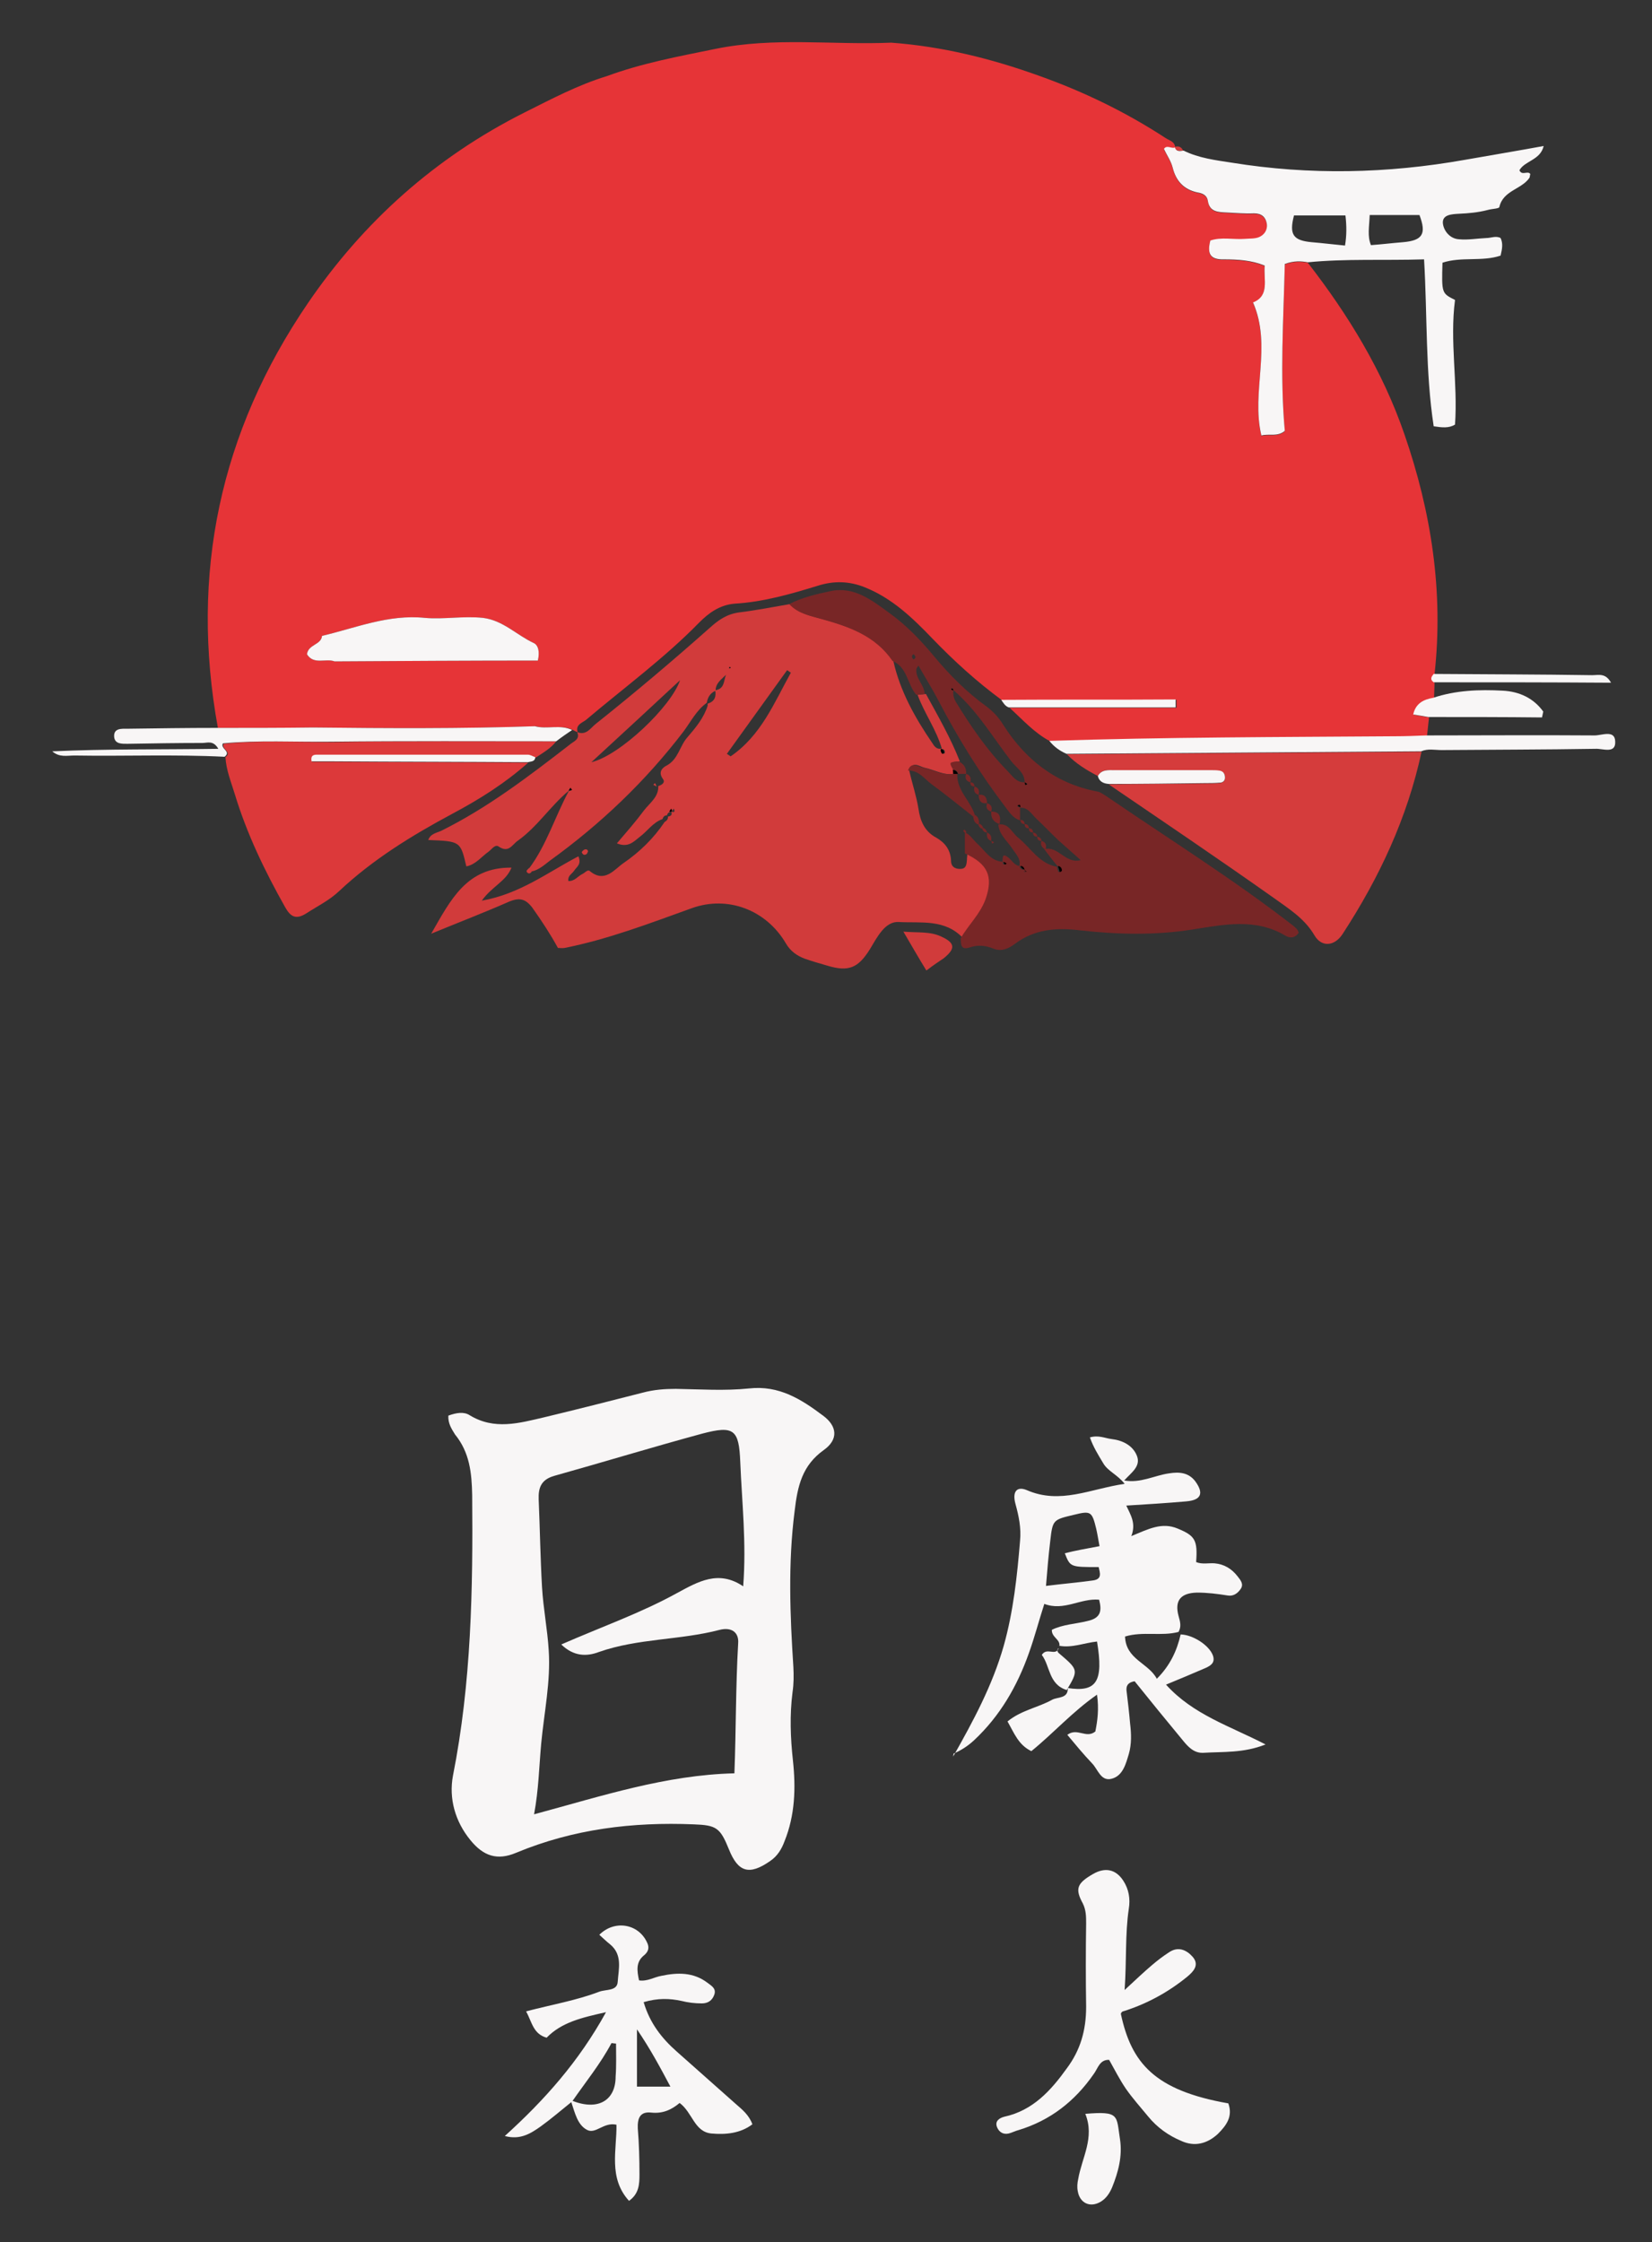 <?xml version="1.0" encoding="utf-8"?>
<!-- Generator: Adobe Illustrator 19.0.0, SVG Export Plug-In . SVG Version: 6.00 Build 0)  -->
<svg version="1.1" id="Camada_1" xmlns="http://www.w3.org/2000/svg" xmlns:xlink="http://www.w3.org/1999/xlink" x="0px" y="0px"
	 viewBox="107 167 395 536" style="enable-background:new 107 167 395 536;" xml:space="preserve">
<rect x="107" y="167" width="395" height="536" fill="#333333" stroke="none"/>
<style type="text/css">
	.st0{fill:#D13B3B;}
	.st1{fill:#E63437;}
	.st2{fill:#F8F6F6;}
	.st3{fill:#782626;}
	.st4{fill:#D53C3C;}
	.st5{fill:#DC393A;}
</style>
<g>
	<path class="st0" d="M245,342c2.2,0.9,3.2-1,4.5-2c9.3-7.4,18.4-15.1,27.3-23c2-1.8,4-3.2,6.9-3.6c4.1-0.5,8.1-1.3,12.2-2
		c2.1,2.3,5,2.8,7.8,3.6c6.5,1.8,12.8,4,16.9,10c1.6,7.2,5.2,13.6,9.3,19.6c0.5,0.8,1.1,1.7,2.4,1.3c-0.3,0.5,0,0.9,0.2,1.3
		c0,0,0.4-0.1,0.4-0.2c0.1-0.6-0.2-0.9-0.7-1c-1.3-4.6-4.2-8.5-5.8-12.9c0.7-0.1,1.3-0.1,2-0.2c2.9,5.3,5.9,10.5,8.1,16.1
		c-2.3,0.2-2.3,0.2-1.4,2c0,0.3,0.1,0.7,0.1,1c-2.6,0.4-4.8-1-7.2-1.5c-1.2-0.3-2.8-1.7-3.6,0.7c0.7,3.1,1.7,6,2.2,9.1
		c0.4,2.8,1.4,5.4,4.2,6.9c2.1,1.2,3.5,2.9,3.6,5.6c0,1.4,1,2,2.4,1.9c1.3-0.1,1.3-1.2,1.4-2.2c0-0.5,0.1-1,0.1-1.5
		c5.5,2.5,6.8,5.4,5,10.8c-1.3,3.7-4.1,6.2-6,9.5c-4.3-4.7-10.2-3.6-15.4-3.9c-3.3-0.2-5.2,3.7-6.9,6.5c-2.8,4.5-5.1,5.5-10.3,3.9
		c-1.7-0.5-3.5-1-5.2-1.6c-1.9-0.7-3.5-1.8-4.6-3.7c-4.7-8-13.9-11.5-22.5-8.4c-10,3.6-19.9,7.4-30.4,9.5c-0.5,0.1-1,0-1.6,0
		c-1.8-3.3-3.9-6.5-6.1-9.6c-1.6-2.1-3-2.5-5.5-1.5c-5.9,2.6-11.9,4.9-18.7,7.7c4.7-8.2,8.5-15.9,19.2-15.8
		c-1.3,3.3-4.7,4.5-7.1,7.9c9.1-1.6,15.8-6.8,23.1-10.6c0.8,1.9-0.4,2.5-1,3.4c-0.5,0.8-1.6,1.2-1.4,2.5c1.5,0.1,2.3-1.2,3.4-1.7
		c0.6-0.3,1.2-1.1,1.7-0.7c3.6,3,5.9-0.4,8.1-1.9c3.8-2.6,7.2-5.9,9.8-9.8c0.5-0.3,0.9-0.7,0.8-1.3c0.7-0.1,1.1-0.4,0.8-1.2
		c0.8,0.3,0.9,0,0.6-0.7c-0.2,0.2-0.3,0.5-0.5,0.7c-0.6,0.1-1,0.3-1.1,0.9c-0.6,0-0.9,0.3-1.1,0.9c-2.3,0.8-3.6,2.9-5.5,4.3
		c-1.4,1.1-2.7,2.6-5.4,1.5c2.3-2.7,4.5-5.2,6.5-7.9c1.4-1.8,3.5-3.2,3.4-5.8L264,355c1.1-0.2,2.2-0.9,1.5-1.8
		c-1.3-1.8,0.1-2.8,0.9-3.2c2.8-1.5,3.1-4.7,5-6.8c1.9-2.2,3.9-4.6,4.8-7.5c0-0.1,0-0.3,0-0.5c1.7-0.5,2.1-1.7,1.8-3.2
		c2.3-0.3,2-2.3,2.6-3.7c-1.1,1.1-2.5,2-2.5,3.8c-1.3,0.6-1.9,1.6-2.1,2.9c-2.5,1.8-3.8,4.5-5.6,6.9c-9.1,11.9-19.8,22.1-32,30.9
		c-1.3,1-2.5,2.1-4.2,2.5c-0.2-0.2-0.5-0.5-0.7-0.7c4.2-5.6,6.2-12.4,9.5-18.5c0.2-0.1,0.5-0.1,0.7-0.2c-0.1-0.2-0.2-0.3-0.4-0.5
		c-0.1,0.2-0.3,0.5-0.4,0.7c-4.3,3.6-7.4,8.5-12,11.8c-1.4,0.9-2.2,3.1-4.6,1.5c-0.9-0.7-1.7,0.6-2.5,1.2c-1.7,1.2-3.1,3.1-5.3,3.5
		c-1.4-6-1.4-6-9.1-6.3c0.5-1.5,2-1.7,3.1-2.2c11.1-5.5,20.9-13,30.6-20.5C244.1,344.2,245.8,343.8,245,342L245,342z M248.4,349.2
		c6.8-1.6,19.1-13.3,21.2-19.6C262.5,336.2,255.9,342.3,248.4,349.2z M296.1,327.8c-0.3-0.2-0.6-0.4-0.9-0.6
		c-4.8,6.7-9.6,13.3-14.4,20c0.3,0.2,0.6,0.4,0.9,0.6C289,342.8,292.1,335,296.1,327.8z M281.7,326.6l-0.3-0.2l-0.1,0.4L281.7,326.6
		z"/>
	<g>
		<path class="st1" d="M245,342L245,342L245,342L245,342z"/>
		<path class="st1" d="M442.8,270.8c-5.2-15.1-13.4-28.5-23.1-41c-1.6-0.3-3.3-0.4-5.5,0.4c-0.3,13.2-1.2,26.6,0,39.9
			c-1.8,1.5-3.7,0.6-5.6,1.1c-2.5-10.5,2.6-21.3-2-31.8c4-1.6,2.5-5.3,2.8-8.8c-3.1-1.3-6.5-1.5-9.7-1.5c-3.4,0.1-4.1-1.4-3.3-4.5
			c2.6-0.9,5.5-0.2,8.2-0.4c1.1-0.1,2.4,0,3.4-0.4c1.2-0.5,2.1-1.6,1.9-3.2c-0.3-1.7-1.3-2.5-3.1-2.5c-2.2,0.1-4.3-0.1-6.5-0.2
			c-2-0.1-4.1-0.1-4.5-2.8c-0.2-1.3-1.2-1.8-2.5-2c-3.2-0.7-5.1-2.7-5.9-5.9c-0.4-1.6-1.4-3-2.1-4.5c0.7-1.1,1.9,0.1,2.7-0.4
			c-0.1-1.5-1.4-1.7-2.3-2.3c-9.5-6.2-19.6-11.1-30.3-14.9c-11.4-4.1-23.1-7-35.3-7.9c-14,0.6-28-1.4-42.1,1.5
			c-8.8,1.8-17.5,3.4-25.9,6.5c-6.9,2.1-13.3,5.5-19.7,8.7c-21.3,10.7-38.5,26.1-51.8,45.6c-21,30.8-28.2,64.7-21.5,101.5
			c7.7,0,15.4,0,23-0.1c17.7,0.2,35.3,0.3,53-0.3c2.9,0.8,6-0.5,8.9,0.9c0.4,0.2,0.7,0.4,1.1,0.5c-0.5-1.8,1.1-2.2,2-2.9
			c9.1-7.7,18.8-14.8,27.1-23.3c2.2-2.2,4.8-4.2,8.5-4.5c6.8-0.4,13.4-2.3,19.9-4.3c3.8-1.2,7.5-1.1,11.2,0.4
			c6.5,2.6,11.4,7.3,16.1,12.2c5.2,5.4,10.7,10.4,16.7,14.8c13.9-0.1,27.8,0,41.7-0.1c0,0.6,0,1.2,0,1.9c-13.3,0-26.6,0-39.9,0
			c3.1,2.8,5.9,6,9.7,8c27.5-0.9,55.1-0.9,82.6-1.1c2.5,0,5-0.1,7.5-0.2c0.2-1.5,0.3-3,0.5-4.4c-1.1-0.2-2.2-0.4-3.6-0.6
			c0.6-2.7,2.5-3.6,4.8-4c0-1.2,0.1-2.5,0.1-3.7c-1-0.7-0.5-1.4,0-2C452.2,308.4,449.2,289.3,442.8,270.8z M187,325.1
			c-2.1-0.8-5,0.9-6.6-1.7c0.3-2.4,3.4-2.2,3.6-4.4c8.1-1.9,15.9-5.2,24.6-4.3c4.5,0.4,9.2-0.5,13.9,0c4.8,0.6,8,4.1,12.1,6
			c1.1,0.5,1.5,2.1,1,4.2C219.5,324.9,203.2,325,187,325.1z"/>
	</g>
	<path class="st2" d="M214.2,505.4c1.9-0.7,3.7-1,5.1-0.1c5.9,3.6,11.8,1.9,17.8,0.5c7.9-1.9,15.8-3.9,23.6-5.9
		c2.6-0.7,5.2-0.9,7.9-0.9c5.8,0.1,11.7,0.5,17.5-0.1c7.2-0.8,12.5,2.6,17.7,6.5c3.4,2.5,3.7,5.7,0.2,8.2c-5.2,3.7-6.3,8.6-7,14.6
		c-1.6,12.5-1.1,24.9-0.3,37.3c0.1,2,0.1,4-0.2,6c-0.7,5.5-0.5,10.9,0.1,16.4c0.7,6.5,0.5,13-2,19.2c-0.7,1.9-1.7,3.6-3.5,4.8
		c-4.9,3.4-7.6,2.7-9.8-2.8c-2.1-5.2-3-5.8-8.4-6c-14.6-0.6-28.8,1.1-42.5,6.8c-4.5,1.9-7.8,0.8-10.9-3c-3.7-4.5-5.2-10-4.2-15.4
		c4.4-22.2,4.8-44.6,4.6-67.1c-0.1-5.3-0.6-10.2-4.1-14.5C215,508.6,214.1,507.3,214.2,505.4z M241.2,560.1
		c9.6-4.2,19-7.5,27.7-12.3c5-2.7,9.9-5.6,15.8-1.6c0.8-10.4-0.3-20-0.7-29.7c-0.3-7.8-1.5-8.8-9.1-6.8
		c-11.8,3.2-23.6,6.8-35.4,10.1c-3.1,0.9-3.8,2.8-3.7,5.6c0.3,7,0.4,14,0.8,21c0.3,5.1,1.3,10.1,1.6,15.1c0.5,7.4-1.1,14.9-1.8,22.3
		c-0.5,5.5-0.6,11-1.7,16.9c16.3-4.4,31.5-9.4,47.9-9.8c0.4-10.5,0.3-20.8,0.9-31.1c0.2-2.6-1.6-3.9-4.4-3.2
		c-9.5,2.5-19.5,2-28.9,5.3C247.3,563,244.2,563,241.2,560.1z"/>
	<path class="st2" d="M334.9,586.9c4.8-8.5,9.4-17,12.1-26.5c2.3-8.2,3.2-16.6,3.9-25.1c0.3-3-0.3-5.9-1.1-8.8
		c-0.8-2.9,0.3-4.3,2.7-3.3c8,3.5,15.2-0.3,23.4-1.5c-1.7-2.2-4-3-5.1-4.9c-1.2-2-2.4-3.9-3.2-6.2c2.1-0.6,3.6,0.2,5.2,0.4
		c2.6,0.3,5,1.5,6,3.9c1.1,2.6-1.3,4.1-3,6c3.9,0.7,7.2-1.2,10.7-1.7c2.5-0.4,4.7-0.2,6.3,1.9c2.1,2.9,1.4,4.5-2.2,4.8
		c-4.6,0.4-9.3,0.7-14.3,1c1,2.2,2.4,4.2,1.2,7.3c4.1-1.7,7.3-3.4,11.1-1.8c4.1,1.7,4.8,2.7,4.4,8c1.4,0.6,3,0.2,4.4,0.3
		c2.3,0.2,4.1,1.3,5.5,3.1c0.7,0.9,1.6,1.9,0.7,3.1c-0.7,1-1.7,1.7-3,1.5c-2.5-0.4-4.9-0.7-7.4-0.7c-3.9,0.1-5.4,1.9-4.4,5.6
		c0.4,1.4,0.7,2.5,0,3.8c-4.1,1.1-8.5-0.2-12.8,1.1c0.2,5.5,5.6,6.3,7.6,10.1c3.2-3.2,4.8-6.7,5.7-10.6c3,0.1,6.8,2.6,7.7,5
		c0.6,1.7-0.4,2.4-1.7,3c-3,1.3-6.1,2.6-9.5,4c6.5,7.2,15.3,9.9,23.8,14.3c-5.3,2.1-10.1,1.7-14.9,2c-2.2,0.1-3.6-1.4-4.9-3
		c-3.9-4.7-7.8-9.5-11.5-14.1c-1.9,0.3-2.1,1.4-1.9,2.6c0.3,2.5,0.6,5,0.8,7.4c0.3,2.5,0.4,5-0.3,7.4c-0.7,2.3-1.4,5.2-4.1,5.9
		c-2.6,0.7-3.3-2.3-4.7-3.7c-2-2.1-3.9-4.4-5.9-6.8c2.4-1.8,4.5,1,6.7-0.8c0.5-2.5,0.9-5.3,0.4-8.8c-5.9,4.1-10.4,9.2-15.7,13.5
		c-3.1-1.5-4.1-4.3-5.7-7.1c3.3-2.7,7.3-3.3,10.7-5.2c1.3-0.7,3.9-0.2,3.7-2.9l-0.1,0.1c7,1.1,8.7-1.5,7.1-11.1c-3,0.3-6,1.6-9.1,1
		l0.1,0.1c0.3-1.6-1.9-2.1-1.8-3.9c2.6-1.3,5.7-1.4,8.5-2.1c3.2-0.7,3.5-2.4,2.8-5.1c-4.5-0.4-8.4,2.8-13.1,1
		c-1.3,4-2.3,7.9-3.7,11.8c-2.8,7.9-6.9,15-13.1,20.8c-1.5,1.4-3.1,2.4-4.9,3.2L334.9,586.9z M369.9,536.6c-0.3-1.6-0.5-2.9-0.8-4.2
		c-1-4.1-1.3-4.3-5.3-3.3c-5.1,1.2-5.1,1.2-5.7,6.4c-0.4,3.4-0.7,6.8-1,10.6c4-0.5,7.6-0.8,11.2-1.3c2.3-0.3,1.7-1.8,1.4-3.2
		c-6.8,0-6.8,0-8.1-3.3C364.3,537.6,366.8,537.2,369.9,536.6z"/>
	<path class="st3" d="M328.1,332.9c-0.7,0.1-1.3,0.1-2,0.2c-2.2-2.5-2.1-6.6-5.7-8.1c-4.1-6-10.4-8.2-16.9-10
		c-2.8-0.8-5.7-1.3-7.8-3.6c3.1-1.6,6.6-2.4,9.9-3.1c5.6-1.2,9.9,2.2,14,5.2c4.2,3,7.7,6.7,11,10.7c3.6,4.3,7.6,8.3,12.3,11.7
		c1.6,1.2,2.9,2.6,4,4.4c5.3,8.3,12.5,14,22.4,15.9c0.8,0.1,1.5,0.7,2.2,1.1c14.9,10.2,30.3,19.8,44.6,30.9c0.6,0.5,1.3,1,1.4,1.8
		c-0.9,1.4-2.3,1.2-3.1,0.7c-7.2-4.3-14.7-2.7-22.3-1.5c-8.9,1.4-17.9,1.2-26.8,0.2c-5.7-0.7-10.9-0.3-15.6,3.2
		c-1.6,1.2-3.2,1.9-5.1,1.2c-1.9-0.8-3.8-1-5.8-0.3c-2.2,0.7-2-0.9-2.1-2.2c1.9-3.3,4.7-5.8,6-9.5c1.8-5.3,0.5-8.3-5-10.8
		c0-1.7,0-3.3,0-5c1.3,0.5,1.9,1.7,2.9,2.6c1.9,1.7,3.2,4.2,6.1,4.4c0.1,0.4,0.1,1,0.7,0.4c-0.2-0.1-0.5-0.3-0.7-0.4
		c0.1-0.8-0.2-2.3,1.4-1c0.9,0.7,1.4,1.8,2.6,2c0.1,0.5,0.5,0.8,1,1c0.1,0.1,0.1,0.3,0.2,0.4c0,0.1,0.2,0.1,0.3,0.1
		c-0.2-0.1-0.3-0.3-0.5-0.4c-0.1-0.6-0.3-1-1-1c0.5-1.8-0.8-2.9-1.7-4.3c-1.2-1.8-3.1-3.3-3.3-5.7c2.5-0.4,3.2,1.9,4.7,3.1
		c3,2.4,5,6.2,9.3,7c0.1,0.4,0.2,0.9,0.4,1.3c0.2-0.1,0.5-0.3,0.5-0.4c0-0.5-0.3-0.9-0.8-1.1c-1-1.3-2.1-2.6-3.1-4
		c3.3-0.9,5.1,3.6,8.7,2.6c-1.9-1.7-3.6-3.2-5.3-4.7c-1.8-1.7-3.5-3.5-5.3-5.2c-1.2-1.1-2-2.8-4-2.6c-0.1-0.3,0.1-1-0.6-0.4
		c0.2,0.1,0.4,0.3,0.7,0.4c0,1,0,2,0,3c-1.7-0.5-2.6-2-3.6-3.3c-6-7.9-11.2-16.3-15.8-25.1c-1.5-2.9-3.2-5.6-4.9-8.6
		c-0.4,0.6-0.5,0.7-0.5,0.9C325.9,329.2,328,330.7,328.1,332.9z M352,354c0.1,0.3,0,0.9,0.7,0.4C352.4,354.3,352.2,354.1,352,354
		c0-2.3-1.9-3.4-3.1-4.9c-4.5-5.8-8.2-12.2-13.9-17.1c-0.1-0.1-0.1-0.3-0.2-0.4s-0.3-0.1-0.3-0.1c-0.1,0.3,0.1,0.5,0.5,0.4
		c-0.2,1,0,1.9,0.5,2.8c3.6,5.9,7.5,11.6,12.4,16.6C349.1,352.5,350,354.1,352,354z M325.8,323.8c-0.1-0.1-0.3-0.4-0.3-0.4
		c-0.4,0.1-0.5,0.4-0.4,0.8c0.1,0.1,0.2,0.4,0.3,0.4C325.8,324.5,326,324.2,325.8,323.8z"/>
	<path class="st4" d="M369.5,352.5c-2.7-1.4-5.3-3-7.4-5.2c28.3-0.2,56.5-0.4,84.8-0.6c-3.4,15.8-10.1,30.1-18.9,43.6
		c-1.9,2.9-5,3.2-6.7,0.3c-2.4-4.1-6.2-6.4-9.8-9c-13-9.2-26.2-18.1-39.4-27.1c7.7-0.1,15.3-0.1,23-0.2c1.2,0,2.3,0,3.5-0.1
		c0.7-0.1,1.3-0.4,1.3-1.2c0.1-1-0.4-1.6-1.4-1.7c-0.7-0.1-1.3-0.1-2-0.1c-7.7,0-15.3,0-23,0C372,351,370.4,350.9,369.5,352.5z"/>
	<path class="st2" d="M419.7,229.7c-1.6-0.3-3.3-0.4-5.5,0.4c-0.3,13.2-1.2,26.6,0,39.9c-1.8,1.5-3.7,0.6-5.6,1.1
		c-2.5-10.5,2.6-21.3-2-31.8c4-1.6,2.5-5.3,2.8-8.8c-3.1-1.3-6.5-1.5-9.7-1.5c-3.4,0.1-4.1-1.4-3.3-4.5c2.6-0.9,5.5-0.2,8.2-0.4
		c1.1-0.1,2.4,0,3.4-0.4c1.2-0.5,2.1-1.6,1.9-3.2c-0.3-1.7-1.3-2.5-3.1-2.5c-2.2,0.1-4.3-0.1-6.5-0.2c-2-0.1-4.1-0.1-4.5-2.8
		c-0.2-1.3-1.2-1.8-2.5-2c-3.2-0.7-5.1-2.7-5.9-5.9c-0.4-1.6-1.4-3-2.1-4.5c0.7-1.1,1.9,0.1,2.7-0.4v-0.1c0.2,1.3,1.2,1,2,0.9
		c3.6,1.8,7.7,2.3,11.6,2.9c18.6,3,37.1,2.6,55.7-0.7c6.2-1.1,12.3-2.1,18.8-3.3c-0.8,3.4-4.5,3.5-5.8,5.8c0.6,1.4,2,0,2.6,0.9
		c-0.1,0.3-0.1,0.7-0.2,0.9c-1.9,2.8-6.3,3-7.2,7c-0.1,0.4-1.8,0.4-2.8,0.7c-2.3,0.6-4.6,0.8-6.9,0.9c-1.7,0.1-4,0.2-3.8,2.3
		c0.2,1.8,1.7,3.7,3.9,3.8c2.1,0.2,4.3-0.2,6.5-0.3c1.1,0,2.3-0.6,3.4,0c0.6,1.3,0.4,2.5,0,4.2c-4.4,1.5-9.4,0.2-13.9,1.7
		c-0.2,7.3-0.2,7.3,3,8.9c-1.3,9.9,0.7,19.8,0,29.8c-1.5,0.9-3.1,0.7-5.1,0.4c-2-13.1-1.5-26.3-2.3-39.9
		C437.9,229.3,428.8,228.8,419.7,229.7z M434.5,218.4c-0.1,2.8-0.6,5,0.3,7.2c2.7-0.2,5.1-0.5,7.6-0.7c4.8-0.4,5.7-2,4-6.5
		C442.6,218.4,438.8,218.4,434.5,218.4z M428.6,225.7c0.4-2.4,0.4-4.7,0.1-7.2c-4.2,0-8.3,0-12.3,0c-1.2,4.6-0.2,6,4.3,6.4
		C423.1,225.1,425.5,225.4,428.6,225.7z"/>
	<path class="st5" d="M240,344.2c-1.3,1.7-3.1,2.7-4.9,3.9c-0.6-0.2-1.2-0.6-1.8-0.6c-16.8,0-33.5,0-50.3,0c-0.8,0-1.7,0-1.4,1.6
		c1.8,0,3.6,0,5.4,0c15.4,0.1,30.9,0.1,46.3,0.2c-5.5,4.9-11.7,8.8-18.1,12.2c-9.7,5.2-19,10.9-27.1,18.5c-2.3,2.2-5.2,3.6-7.8,5.3
		c-2.5,1.6-3.8,0.9-5.1-1.4c-4.9-8.7-9.2-17.6-12.1-27.2c-0.9-2.9-2-5.6-2.2-8.7c1.7-1.3-1.1-1.9-0.4-3.2c8.5-0.9,17.2-0.4,25.8-0.4
		C204.1,344.1,222,344.2,240,344.2z"/>
	<path class="st2" d="M260.9,645.6c1.5,5.1,4.4,8.7,7.9,11.8c4.7,4.2,9.5,8.4,14.2,12.6c1.5,1.3,3.1,2.6,3.9,4.8
		c-2.9,2.2-6.4,2.5-9.8,2.2c-4.1-0.4-4.5-5-7.6-7.3c-1.9,1.6-4,2.6-6.8,2.3c-2.7-0.3-3.3,1.4-3.2,3.8c0.3,3.7,0.4,7.3,0.4,11
		c0,2.3-0.1,4.6-2.5,6.3c-5-5.5-2.9-12.2-3-18.2c-3.1-0.7-5,2.4-7.1,1.2c-2.2-1.2-2.8-3.9-3.7-6.6c-2.5,2-4.8,4-7.3,5.8
		c-2.4,1.7-4.9,3.3-8.6,2.3c9.5-8.6,17.7-17.8,24.2-29.6c-5.8,1.3-10.6,2.4-14.2,6.1c-3.2-0.9-3.5-3.7-4.9-6.3
		c6.1-1.6,12-2.6,17.5-4.7c1.6-0.6,4.3-0.1,4.4-2.4c0.2-3,1.2-6.4-1.8-8.9c-0.9-0.7-1.7-1.5-2.6-2.3c3.6-3.6,9.3-2.7,11.4,1.8
		c0.6,1.2,0.4,2.2-0.7,3.1c-2,1.6-1.7,3.7-1.2,6c2,0.3,3.6-0.8,5.4-1.1c3.8-0.8,7.6-0.9,11,1.7c0.9,0.7,2.1,1.3,1.6,2.8
		c-0.5,1.4-1.5,2.1-3,2.1c-1.7,0-3.3-0.2-4.9-0.6C267.1,644.7,264.3,644.6,260.9,645.6z M254.3,655.5c-0.4,0-0.7-0.1-1.1-0.1
		c-2.6,4.9-6.1,9.2-9.3,13.8c6.1,2.4,10.3-0.1,10.3-5.8C254.4,660.7,254.3,658.1,254.3,655.5z M259.3,652.1c0,5.2,0,9.4,0,13.7
		c2.8,0,5.1,0,8,0C264.8,661.1,262.5,656.8,259.3,652.1z"/>
	<path class="st2" d="M375.9,642.7c2.7-2.5,4.6-4.3,6.6-6c1.3-1.1,2.6-2.1,4-3c2.2-1.5,4.2-0.6,5.7,1.1c1.7,2,0,3.6-1.3,4.7
		c-4.4,3.6-9.3,6.3-14.7,8.1c-0.5,0.2-1,0.1-1.2,0.8c2.5,11.7,8,18.3,25.7,21.4c1.1,3.1-0.4,5.2-2.5,7.3c-2.6,2.4-5.6,3.1-8.7,1.7
		c-3.1-1.3-5.8-3.2-8-5.9c-1.8-2.2-3.7-4.3-5.3-6.6c-1.5-2.2-2.7-4.6-4-6.9c-2.3-0.1-2.7,2.1-3.7,3.4c-4.5,6.5-10.4,11.1-18,13.4
		c-0.8,0.2-1.5,0.6-2.3,0.8c-1.3,0.3-2.3-0.3-2.8-1.5c-0.6-1.5,0.6-2.2,1.7-2.5c6.9-1.5,11.2-6.3,15-11.6c3.2-4.3,4.6-9,4.6-14.7
		c-0.1-6.6-0.1-13.3,0-19.9c0-1.6,0-3.2-0.8-4.8c-1.9-3.5-1.4-4.8,2.4-7c2.9-1.7,5.5-1.2,7.3,1.6c1.3,2,1.7,4.3,1.3,6.7
		C376,629.3,376.4,635.5,375.9,642.7z"/>
	<path class="st2" d="M446.8,346.6c-28.3,0.2-56.5,0.4-84.8,0.6c-1.6-0.7-3-1.7-4.1-3.1c27.5-0.9,55.1-0.9,82.6-1.1
		c2.5,0,5-0.1,7.5-0.2c13.4,0,26.8-0.1,40.3,0c1.7,0,4.8-1.4,4.9,1.4c0.2,3.1-3,1.7-4.7,1.8c-12.3,0.2-24.5,0.2-36.8,0.3
		C450.1,346.3,448.4,345.9,446.8,346.6z"/>
	<path class="st2" d="M240,344.2c-18,0-35.9-0.1-53.9,0.1c-8.6,0.1-17.3-0.4-25.8,0.4c-0.7,1.3,2.1,1.9,0.4,3.2
		c-12-0.6-23.9-0.1-35.9-0.3c-1.8,0-3.6,0.5-5.3-1c13.1-0.6,26.2-0.4,39.7-0.6c-1.2-2.1-2.6-1.4-3.8-1.4c-6,0-12,0.1-17.9,0.2
		c-1.3,0-3,0.1-3.2-1.6c-0.2-2.2,1.8-2,3.2-2c7.1-0.1,14.3-0.2,21.4-0.2c7.7,0,15.4,0,23-0.1c17.7,0.2,35.3,0.3,53-0.3
		c2.9,0.8,6-0.5,8.9,0.9C242.6,342.3,241.3,343.2,240,344.2z"/>
	<path class="st2" d="M366.5,672.3c8.3-0.7,7.4,0.4,8.3,6.1c0.6,4-0.4,7.8-1.9,11.5c-0.6,1.4-1.4,2.6-2.7,3.4
		c-2.5,1.5-5,0.4-5.5-2.5c-0.2-1-0.1-2,0.1-2.9C365.7,682.7,368.8,678,366.5,672.3z"/>
	<path class="st2" d="M448.5,338.4c-1.1-0.2-2.2-0.4-3.6-0.6c0.6-2.7,2.5-3.6,4.8-4c5.4-1.8,11-2,16.6-1.7c4,0.2,7.4,1.8,9.7,5
		c-0.1,0.5-0.2,0.9-0.3,1.4C466.6,338.4,457.5,338.4,448.5,338.4z"/>
	<path class="st2" d="M233.2,349.2c-15.4-0.1-30.9-0.1-46.3-0.2c-1.8,0-3.6,0-5.4,0c-0.3-1.6,0.7-1.6,1.4-1.6c16.8,0,33.5,0,50.3,0
		c0.6,0,1.2,0.4,1.8,0.6C234.9,349.1,234,349,233.2,349.2z"/>
	<path class="st2" d="M369.5,352.5c0.9-1.6,2.5-1.4,4-1.4c7.7,0,15.3,0,23,0c0.7,0,1.3,0,2,0.1c1,0.1,1.4,0.8,1.4,1.7
		c0,0.8-0.6,1.2-1.3,1.2c-1.2,0.1-2.3,0.1-3.5,0.1c-7.7,0.1-15.3,0.2-23,0.2C370.8,354.3,369.8,353.8,369.5,352.5z"/>
	<path class="st2" d="M449.8,330.1c-1-0.7-0.5-1.4,0-2c12.6,0.1,25.3,0.1,37.9,0.3c1.5,0,3.2-0.6,4.5,1.8
		C478.1,330.1,464,330.1,449.8,330.1z"/>
	<path class="st2" d="M346.4,334.3c13.9-0.1,27.8,0,41.7-0.1c0,0.6,0,1.2,0,1.9c-13.3,0-26.6,0-39.9,0
		C347.3,335.8,346.9,335,346.4,334.3z"/>
	<path class="st0" d="M328.5,399c-1.9-3.1-3.5-5.9-5.5-9.3c3.5,0.3,6.4-0.1,9.1,1.2c3.3,1.5,3.4,2.9,0.5,5.2
		C331.4,396.9,330.2,397.7,328.5,399z"/>
	<path class="st2" d="M362.1,571c-4.4-1.3-4-5.8-6-8.4c1.2-1.9,3.2,0.3,4-1.5L360,561c-0.2,0.4-0.3,0.8,0.2,1.2c4.7,4,4.7,4,1.8,8.9
		L362.1,571z"/>
	<path class="st4" d="M389.9,203c-0.8,0-1.8,0.3-2-0.9C388.9,201.8,389.5,202.2,389.9,203z"/>
	<path class="st0" d="M247.6,370.5c-0.1,0.2-0.2,0.6-0.4,0.7c-0.5,0.3-0.9,0.1-1.1-0.5c0-0.1,0.4-0.5,0.6-0.6
		C247.2,369.9,247.5,370.1,247.6,370.5z"/>
	<path class="st0" d="M234.2,375.2c-0.2,0.5-0.7,0.8-1.1,0.4c-0.5-0.4,0.1-0.8,0.4-1.1C233.8,374.7,234,375,234.2,375.2z"/>
	<path class="st0" d="M264,355c-0.3-0.1-0.5-0.3-0.8-0.4c0.1-0.1,0.3-0.3,0.4-0.4C263.8,354.5,263.9,354.8,264,355L264,355z"/>
	<polygon class="st2" points="334.9,586.8 334.9,587.1 334.9,586.9 	"/>
	<path class="st2" d="M187,325.1c-2.1-0.8-5,0.9-6.6-1.7c0.3-2.4,3.4-2.2,3.6-4.4c8.1-1.9,15.9-5.2,24.6-4.3c4.5,0.4,9.2-0.5,13.9,0
		c4.8,0.6,8,4.1,12.1,6c1.1,0.5,1.5,2.1,1,4.2C219.5,324.9,203.2,325,187,325.1z"/>
	<path class="st3" d="M339.7,362.2c-3.3-2.6-6.5-5.2-9.9-7.7c-1.8-1.3-3.1-3.4-5.7-3.3c0.8-2.3,2.4-0.9,3.6-0.7
		c2.4,0.5,4.6,1.9,7.2,1.5c0.4,0,0.7,0,1.1,0h-0.1c-0.2,4,3.2,6.4,4.2,9.9C340,362,339.9,362.1,339.7,362.2z"/>
	<path class="st3" d="M336.2,349c1.3,0.6,1.9,1.6,1.8,3c-0.7,0-1.4,0-2,0h0.1c-0.1-0.6-0.6-0.9-1.2-1
		C333.9,349.2,333.9,349.2,336.2,349z"/>
	<path d="M332,346c0.5,0.2,0.8,0.5,0.7,1c0,0.1-0.4,0.2-0.4,0.2C332,346.9,331.8,346.4,332,346L332,346z"/>
	<polygon points="281.7,326.6 281.4,326.8 281.5,326.4 	"/>
	<path d="M267,361c0.2-0.2,0.3-0.5,0.5-0.7C267.8,360.9,267.7,361.2,267,361L267,361z"/>
	<path d="M243,356c0.1-0.2,0.3-0.5,0.4-0.7c0.1,0.2,0.2,0.3,0.4,0.5C243.5,355.9,243.3,355.9,243,356L243,356z"/>
	<path d="M334.8,351c0.6,0.1,1.1,0.4,1.2,1c-0.4,0-0.7,0-1.1,0C334.9,351.7,334.9,351.3,334.8,351z"/>
	<path d="M360.1,374c0.5,0.2,0.8,0.5,0.8,1.1c0,0.2-0.4,0.3-0.5,0.4c-0.1-0.4-0.2-0.9-0.4-1.3L360.1,374z"/>
	<path d="M335,332c-0.4,0-0.6-0.1-0.5-0.4c0,0,0.3,0,0.3,0.1C334.9,331.7,334.9,331.9,335,332L335,332z"/>
	<path d="M351,360c-0.2-0.1-0.4-0.3-0.7-0.4C351.1,359,350.9,359.8,351,360L351,360z"/>
	<path d="M347,373c0.2,0.1,0.5,0.3,0.7,0.4C347.1,374,347.1,373.4,347,373L347,373z"/>
	<path d="M351,374c0.6,0,0.9,0.4,1,1l0.1-0.1C351.5,374.8,351.2,374.5,351,374L351,374z"/>
	<path d="M352,375c0.2,0.1,0.3,0.3,0.5,0.4c-0.1,0-0.2,0-0.3-0.1C352.1,375.3,352.1,375.1,352,375L352,375z"/>
	<path d="M352,354c0.2,0.1,0.4,0.3,0.6,0.4C352,355,352.1,354.3,352,354L352,354z"/>
	<path class="st3" d="M344,361c2.2,0,2.3,1.4,2,3C344.5,363.5,343.9,362.5,344,361z"/>
	<path class="st3" d="M341,357c1.5-0.2,2,0.7,2,2C341.5,359.2,341,358.3,341,357z"/>
	<path class="st3" d="M344,368c-1-0.3-1.1-1.1-1-2l0,0C344,366.4,344.1,367.1,344,368L344,368z"/>
	<path class="st3" d="M340.9,364.1c-0.9-0.3-1.1-1.1-1.2-1.9c0.2-0.1,0.3-0.2,0.4-0.4c0.8,0.4,1,1.2,1,2L340.9,364.1z"/>
	<path class="st3" d="M340,355c1.1,0.3,1.2,1.1,1,2C339.9,356.7,339.8,355.9,340,355z"/>
	<path class="st3" d="M338,352c1.1,0.3,1.2,1.1,1,2C337.9,353.7,337.7,353,338,352z"/>
	<path class="st3" d="M343,359c1.1,0.3,1.3,1.1,1,2C342.9,360.7,342.7,359.9,343,359z"/>
	<path class="st3" d="M337.3,365.6c0.1-0.1,0.2-0.2,0.3-0.3c0.1,0.1,0.2,0.2,0.3,0.3c0.3,0.4,0.1,0.6-0.3,0.4
		C337.5,365.9,337.4,365.7,337.3,365.6z"/>
	<path class="st3" d="M344,368c0.2,0.1,0.5,0.2,0.7,0.3C344,369.1,344.2,368.2,344,368L344,368z"/>
	<path class="st3" d="M339,354c0.7,0,1,0.4,1,1C339.3,355,339,354.7,339,354z"/>
	<path class="st3" d="M341.1,363.9c0.5,0.1,0.8,0.5,1,1l-0.2,0.2c-0.6-0.1-0.8-0.5-1-1L341.1,363.9z"/>
	<path class="st3" d="M342.1,364.9c0.5,0.2,0.8,0.6,0.9,1.1l0,0c-0.6,0-1-0.3-1.1-0.9L342.1,364.9z"/>
	<path class="st3" d="M356,368c1.1,0.3,1.3,1.1,1,2.1C356.1,369.6,355.7,369,356,368z"/>
	<path class="st3" d="M355,367c0.6,0.1,1,0.4,1,1C355.3,368,355,367.7,355,367z"/>
	<path class="st3" d="M351,363c0.7,0,1,0.4,1,1C351.3,364,351,363.6,351,363z"/>
	<path class="st3" d="M352,364c0.7,0,1,0.4,1,1C352.3,365,352,364.7,352,364z"/>
	<path class="st3" d="M353,365c0.7,0,1,0.4,1,1C353.3,366,353,365.7,353,365z"/>
	<path class="st3" d="M354,366c0.6,0.1,1,0.4,1,1C354.3,367,354,366.7,354,366z"/>
</g>
</svg>
